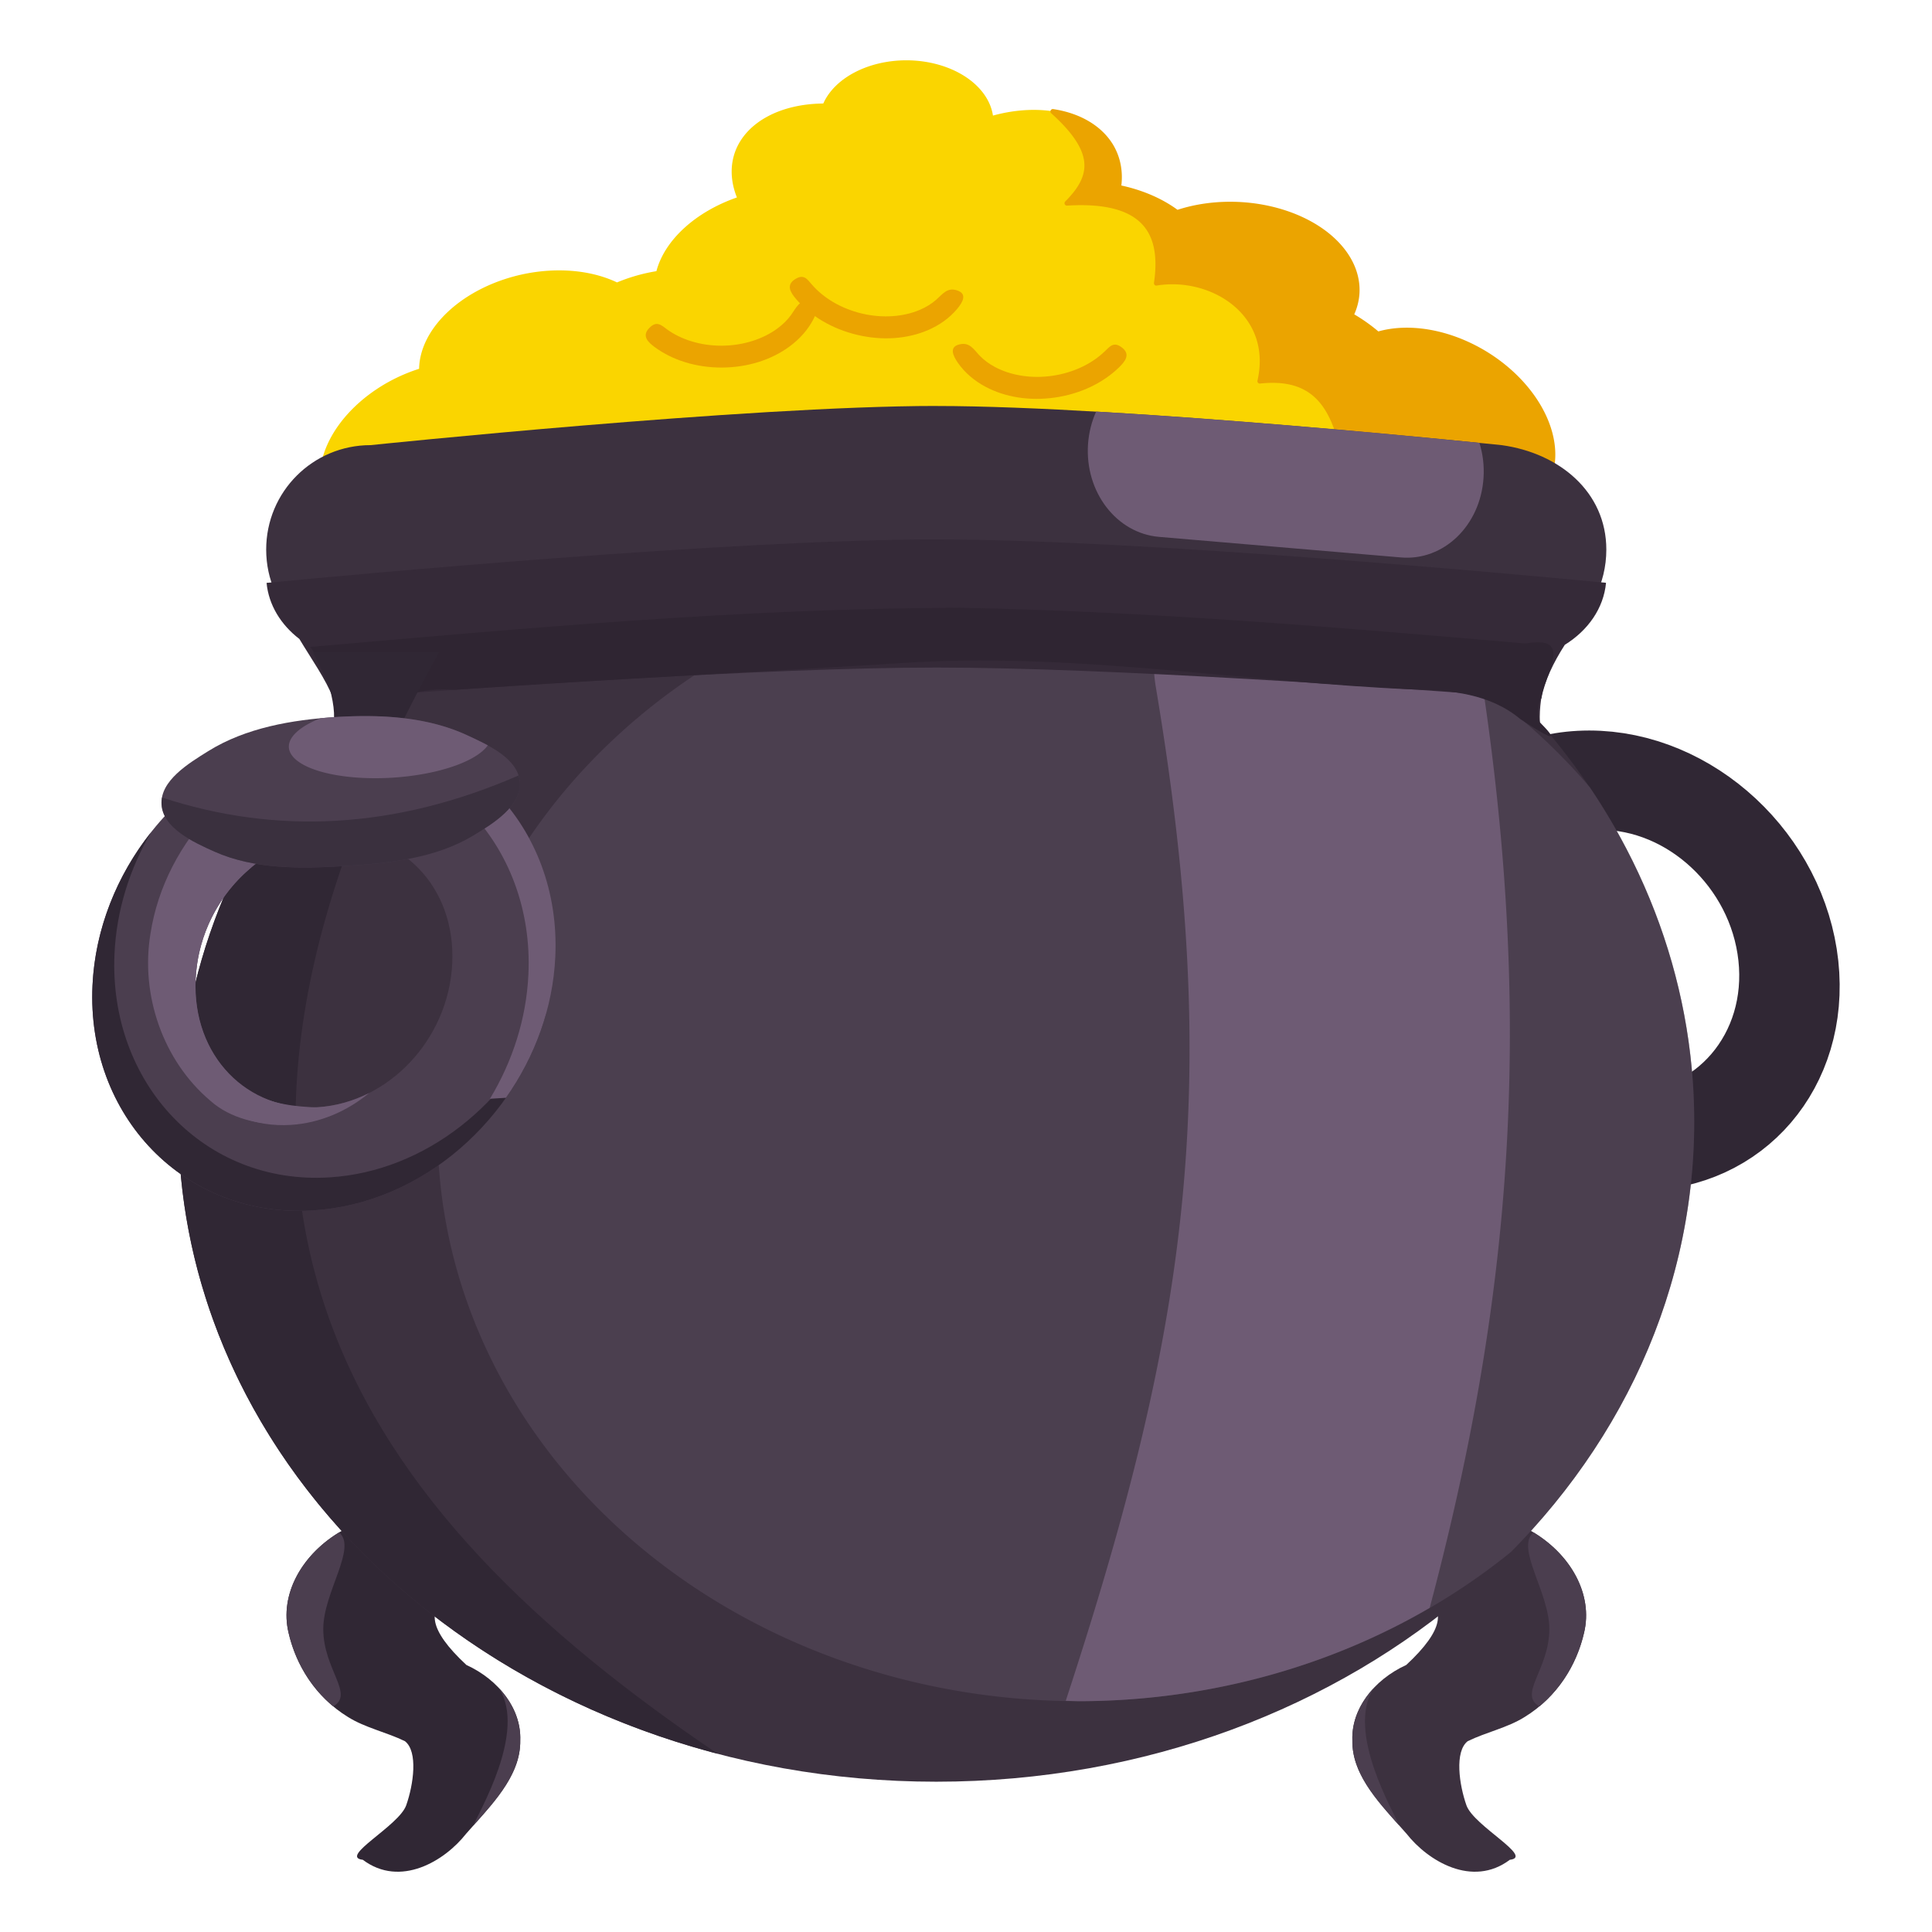 <?xml version="1.0" encoding="UTF-8" standalone="no"?>
<!-- Created with Inkscape (http://www.inkscape.org/) -->

<svg
   width="170"
   height="170"
   viewBox="0 0 44.979 44.979"
   version="1.1"
   id="svg5"
   xml:space="preserve"
   inkscape:version="1.2 (dc2aedaf03, 2022-05-15)"
   sodipodi:docname="potogold2.svg"
   xmlns:inkscape="http://www.inkscape.org/namespaces/inkscape"
   xmlns:sodipodi="http://sodipodi.sourceforge.net/DTD/sodipodi-0.dtd"
   xmlns="http://www.w3.org/2000/svg"
   xmlns:svg="http://www.w3.org/2000/svg"><sodipodi:namedview
     id="namedview7"
     pagecolor="#505050"
     bordercolor="#ffffff"
     borderopacity="1"
     inkscape:showpageshadow="0"
     inkscape:pageopacity="0"
     inkscape:pagecheckerboard="1"
     inkscape:deskcolor="#505050"
     inkscape:document-units="mm"
     showgrid="false"
     inkscape:zoom="1.6048167"
     inkscape:cx="14.954979"
     inkscape:cy="112.16234"
     inkscape:window-width="1366"
     inkscape:window-height="705"
     inkscape:window-x="-8"
     inkscape:window-y="-8"
     inkscape:window-maximized="1"
     inkscape:current-layer="layer1" /><defs
     id="defs2"><inkscape:path-effect
       effect="mirror_symmetry"
       start_point="22.49,0"
       end_point="22.49,44.979"
       center_point="22.49,22.49"
       id="path-effect33063"
       is_visible="true"
       lpeversion="1.2"
       lpesatellites=""
       mode="vertical"
       discard_orig_path="false"
       fuse_paths="false"
       oposite_fuse="false"
       split_items="true"
       split_open="false"
       link_styles="false" /></defs><g
     inkscape:label="Layer 1"
     inkscape:groupmode="layer"
     id="layer1"><g
       id="g36641"
       transform="translate(-4.66,-4.093)"><g
         id="g33079"><path
           id="path33065"
           d="m 36.487,38.884 c 1.336,-0.082 2.723,0.212 3.81,0.846 0.922,0.528 1.459,1.474 1.241,2.378 -0.172,0.747 -0.62,1.491 -1.385,1.96 -0.398,0.25 -0.898,0.353 -1.324,0.562 -0.309,0.242 -0.198,1.013 -0.029,1.492 0.171,0.483 1.58,1.205 1.01,1.269 -0.871,0.655 -1.905,0.029 -2.403,-0.605 -0.571,-0.653 -1.277,-1.333 -1.262,-2.176 -0.027,-0.716 0.483,-1.402 1.254,-1.755 1.807,-1.678 -0.094,-1.83 -1.555,-1.87 -0.56,-0.304 -0.161,-0.56 -1.245,-0.341 -1.084,0.219 -0.277,-0.667 0.659,-1.348 0.327,-0.263 0.771,-0.399 1.229,-0.413 z"
           style="color:#000000;fill:#3c313f;fill-opacity:1;stroke-width:0.849;stroke-linecap:round;stroke-linejoin:round;paint-order:stroke fill markers" /><path
           id="path33067"
           d="m 40.362,39.77 c 0.881,0.535 1.389,1.456 1.176,2.338 -0.144,0.626 -0.483,1.251 -1.04,1.712 -0.5,-0.288 0.232,-0.858 0.232,-1.804 5.7e-5,-0.851 -0.796,-1.892 -0.368,-2.246 z"
           style="fill:#4b3e4f;fill-opacity:1;fill-rule:evenodd;stroke-width:0.265" /><path
           id="path33069"
           d="m 36.639,43.396 c -0.654,1.018 0.486,2.906 0.594,3.195 -0.531,-0.594 -1.102,-1.221 -1.089,-1.98 -0.017,-0.44 0.17,-0.868 0.495,-1.215 z"
           style="fill:#4b3e4f;fill-opacity:1;fill-rule:evenodd;stroke-width:0.265" /></g><g
         id="g33053"
         class="UnoptimicedTransforms"><path
           style="color:#000000;fill:#302734;stroke-width:0.849;stroke-linecap:round;stroke-linejoin:round;paint-order:stroke fill markers"
           d="m 16.43,38.884 c -1.336,-0.082 -2.723,0.212 -3.81,0.846 -0.922,0.528 -1.459,1.474 -1.241,2.378 0.172,0.747 0.62,1.491 1.385,1.96 0.398,0.25 0.898,0.353 1.324,0.562 0.309,0.242 0.198,1.013 0.029,1.492 -0.171,0.483 -1.58,1.205 -1.01,1.269 0.871,0.655 1.905,0.029 2.403,-0.605 0.571,-0.653 1.277,-1.333 1.262,-2.176 0.027,-0.716 -0.483,-1.402 -1.254,-1.755 -1.807,-1.678 0.094,-1.83 1.555,-1.87 0.56,-0.304 0.161,-0.56 1.245,-0.341 1.084,0.219 0.277,-0.667 -0.659,-1.348 -0.327,-0.263 -0.771,-0.399 -1.229,-0.413 z"
           id="path28305"
           sodipodi:nodetypes="cccccaccccccccc" /><path
           id="path32041"
           style="fill:#4b3e4f;fill-opacity:1;fill-rule:evenodd;stroke-width:0.265"
           d="m 12.554,39.77 c -0.881,0.535 -1.389,1.456 -1.176,2.338 0.144,0.626 0.483,1.251 1.04,1.712 0.5,-0.288 -0.232,-0.858 -0.232,-1.804 -5.7e-5,-0.851 0.796,-1.892 0.368,-2.246 z"
           sodipodi:nodetypes="ccccc" /><path
           id="path32046"
           style="fill:#4b3e4f;fill-opacity:1;fill-rule:evenodd;stroke-width:0.265"
           d="m 26.783,37.826 c 0.891,0.818 0.269,2.934 0.238,3.241 0.362,-0.71 0.755,-1.461 0.549,-2.192 -0.096,-0.43 -0.385,-0.796 -0.787,-1.049 z"
           transform="rotate(14.74)"
           sodipodi:nodetypes="cccc" /></g><path
         id="ellipse10847"
         style="fill:#fad500;fill-opacity:1;fill-rule:evenodd;stroke-width:0.189"
         d="m 25.76,5.497 a 2.029,1.44 0 0 0 -1.933,1.006 2.84,1.937 17.452 0 0 -2.037,1.082 2.84,1.937 17.452 0 0 0.026,1.105 1.938,2.838 77.35 0 0 -1.874,1.716 1.938,2.838 77.35 0 0 -0.397,0.085 1.938,2.838 77.35 0 0 -0.52,0.177 1.938,2.838 77.35 0 0 -2.392,-0.142 1.938,2.838 77.35 0 0 -2.216,2.153 1.963,2.803 64.891 0 0 -0.706,0.303 1.963,2.803 64.891 0 0 -1.385,3.008 1.963,2.803 64.891 0 0 3.514,0.312 1.963,2.803 64.891 0 0 0.058,-0.036 h 17.414 v -2.131 a 2.802,1.963 31.178 0 0 0.642,0.568 2.802,1.963 31.178 0 0 2.708,0.587 2.802,1.963 31.178 0 0 0.312,0.242 2.802,1.963 31.178 0 0 3.527,0.063 2.802,1.963 31.178 0 0 -1.058,-3.138 2.802,1.963 31.178 0 0 -2.708,-0.588 2.802,1.963 31.178 0 0 -0.312,-0.242 2.802,1.963 31.178 0 0 -0.308,-0.195 2.856,1.926 2.561 0 0 0.139,-0.535 A 2.856,1.926 2.561 0 0 33.483,8.85 2.856,1.926 2.561 0 0 32.064,9.04 2.856,1.926 2.561 0 0 30.704,8.456 1.959,2.808 66.666 0 0 30.53,7.498 1.959,2.808 66.666 0 0 27.777,6.784 2.029,1.44 0 0 0 25.76,5.497 Z" /><path
         id="rect16674"
         style="fill:#eba400;fill-opacity:1;stroke:#eba400;stroke-width:0.112;stroke-linecap:round;stroke-linejoin:round;stroke-dasharray:none;stroke-opacity:1;paint-order:stroke fill markers;stop-color:#000000"
         d="m 29.171,6.688 c 1.041,0.938 0.951,1.512 0.328,2.136 1.791,-0.111 2.26,0.66 2.082,1.862 1.276,-0.212 2.768,0.694 2.409,2.281 1.367,-0.15 1.723,0.711 1.955,1.697 l 0.766,0.665 a 2.802,1.963 31.178 0 0 0.264,0.205 2.802,1.963 31.178 0 0 3.527,0.063 2.802,1.963 31.178 0 0 -1.058,-3.138 2.802,1.963 31.178 0 0 -2.708,-0.588 2.802,1.963 31.178 0 0 -0.312,-0.242 2.802,1.963 31.178 0 0 -0.308,-0.195 2.856,1.926 2.561 0 0 0.139,-0.535 A 2.856,1.926 2.561 0 0 33.483,8.85 2.856,1.926 2.561 0 0 32.064,9.04 2.856,1.926 2.561 0 0 30.704,8.456 1.959,2.808 66.666 0 0 30.53,7.498 1.959,2.808 66.666 0 0 29.171,6.688 Z" /><ellipse
         style="fill:none;fill-rule:evenodd;stroke:#302734;stroke-width:2.325;stroke-dasharray:none;stroke-opacity:1"
         id="path24537"
         cx="-39.366"
         cy="26.617"
         rx="4.054"
         ry="4.227"
         transform="matrix(-1,0,0.108,0.994,0,0)" /><path
         id="path354"
         style="fill:#3c313f;fill-opacity:1;fill-rule:evenodd;stroke-width:0.247"
         d="m 26.458,13.544 c -4.4,0 -13.169,0.912 -13.169,0.912 -1.347,0 -2.432,1.085 -2.432,2.432 0,0.704 0.297,1.336 0.772,1.78 0.347,0.705 0.785,1.409 0.9,2.114 -2.406,2.695 -3.714,6.01 -3.717,9.424 -9.7e-5,8.487 7.9,15.367 17.645,15.367 9.745,-1.5e-5 17.646,-6.88 17.645,-15.367 -7.4e-5,-3.356 -1.262,-6.62 -3.592,-9.292 -0.03,-0.693 0.213,-1.387 0.579,-2.08 0.589,-0.443 0.968,-1.148 0.968,-1.945 0,-1.347 -1.097,-2.247 -2.432,-2.432 0,0 -8.769,-0.912 -13.169,-0.912 z"
         sodipodi:nodetypes="acscccccccsca" /><path
         id="path1702"
         style="fill:#584b5d;fill-opacity:0.539;fill-rule:evenodd;stroke-width:0.34"
         d="m 29.774,17.165 a 14.925,13.267 0 0 0 -14.925,13.266 14.925,13.267 0 0 0 14.925,13.267 14.925,13.267 0 0 0 10.063,-3.474 c 2.659,-2.69 4.267,-6.192 4.267,-10.02 -6.1e-5,-2.745 -0.845,-5.428 -2.427,-7.777 A 14.925,13.267 0 0 0 29.774,17.165 Z" /><path
         id="path6625"
         style="color:#000000;fill:#6e5b74;stroke-linecap:round;stroke-linejoin:round;paint-order:stroke fill markers"
         d="m 32.181,17.346 a 3.76,3.76 0 0 0 -0.611,2.75 c 1.567,9.333 0.742,14.928 -2.098,23.593 a 14.925,13.267 0 0 0 0.302,0.01 14.925,13.267 0 0 0 8.171,-2.174 c 1.862,-7.006 2.433,-13.361 1.246,-21.375 a 14.925,13.267 0 0 0 -7.009,-2.804 z" /><path
         id="path1075"
         style="fill:#352a38;fill-opacity:1;stroke-width:0.225;stroke-linecap:round;stroke-linejoin:round;paint-order:stroke fill markers;stop-color:#000000"
         d="m 26.47,16.651 c -4.794,0 -13.688,0.828 -15.604,1.012 0.049,0.515 0.332,0.974 0.764,1.306 0.277,0.463 0.609,0.925 0.791,1.388 3.322,-0.251 10.096,-0.723 14.049,-0.723 3.962,0 10.76,0.475 14.074,0.725 0.077,-0.418 0.278,-0.836 0.546,-1.254 0.542,-0.335 0.905,-0.853 0.96,-1.444 -2,-0.192 -10.82,-1.009 -15.58,-1.009 z" /><path
         id="path4640"
         style="fill:#2f2532;fill-opacity:1;stroke-width:0.205;stroke-linecap:round;stroke-linejoin:round;paint-order:stroke fill markers;stop-color:#000000"
         d="m 27.008,18.242 c -5.056,0.013 -10.096,0.474 -15.129,0.913 0.441,0.531 0.727,1.786 0.449,1.946 0.911,-0.478 1.83,-1.047 2.908,-0.948 3.589,-0.248 7.183,-0.42 10.774,-0.645 3.867,-0.203 7.7,0.472 11.555,0.636 0.881,0.016 1.784,0.101 2.491,0.691 0.374,0.245 1.095,0.713 0.455,0.077 -0.254,-0.769 1.056,-2.074 -0.341,-1.838 -4.379,-0.377 -8.765,-0.749 -13.162,-0.832 z" /><path
         id="rect5688"
         style="fill:#6e5b74;fill-opacity:1;stroke-width:0.239;stroke-linecap:round;stroke-linejoin:round;paint-order:stroke fill markers;stop-color:#000000"
         d="m 30.179,13.676 c -0.104,0.23 -0.17,0.487 -0.189,0.762 -0.074,1.11 0.664,2.07 1.654,2.154 l 5.634,0.479 c 0.99,0.084 1.847,-0.741 1.92,-1.851 0.019,-0.287 -0.016,-0.563 -0.096,-0.817 -0.998,-0.101 -5.079,-0.506 -8.923,-0.728 z" /><path
         id="rect7613"
         style="fill:#302734;fill-opacity:1;stroke-width:7.52;stroke-linecap:round;stroke-linejoin:round;paint-order:stroke fill markers;stop-color:#000000"
         d="m 11.942,19.277 c 0.26,0.501 0.505,1.003 0.587,1.504 -2.406,2.695 -3.714,6.01 -3.717,9.424 -7.94e-5,6.946 5.292,12.814 12.555,14.717 C 13.057,39.309 7.736,32.115 14.883,19.277 Z"
         sodipodi:nodetypes="cccccc" /><path
         style="color:#000000;fill:#eba400;fill-rule:evenodd;stroke-width:0.98;-inkscape-stroke:none"
         d="m 23.562,10.718 c 0.259,0.302 0.67,0.558 1.166,0.675 0.496,0.117 0.977,0.071 1.343,-0.085 0.147,-0.062 0.273,-0.14 0.378,-0.231 0.156,-0.136 0.263,-0.302 0.497,-0.222 0.234,0.079 0.133,0.268 -0.002,0.429 -0.179,0.215 -0.418,0.383 -0.688,0.498 -0.473,0.201 -1.048,0.247 -1.636,0.108 -0.587,-0.139 -1.086,-0.438 -1.423,-0.831 -0.132,-0.154 -0.241,-0.325 -0.033,-0.462 0.208,-0.137 0.289,-0.005 0.397,0.121 z"
         id="path16620"
         sodipodi:nodetypes="sssscsscscs" /><path
         style="color:#000000;fill:#eba400;fill-rule:evenodd;stroke-width:0.98;-inkscape-stroke:none"
         d="m 30.379,12.273 c -0.285,0.278 -0.717,0.496 -1.221,0.569 -0.504,0.073 -0.98,-0.016 -1.331,-0.203 -0.141,-0.075 -0.26,-0.164 -0.356,-0.263 -0.144,-0.149 -0.235,-0.324 -0.475,-0.265 -0.24,0.058 -0.156,0.255 -0.036,0.428 0.16,0.23 0.383,0.419 0.641,0.557 0.453,0.242 1.022,0.338 1.62,0.252 0.597,-0.086 1.12,-0.341 1.491,-0.702 0.146,-0.142 0.268,-0.303 0.074,-0.457 -0.195,-0.155 -0.287,-0.031 -0.407,0.085 z"
         id="path16618"
         sodipodi:nodetypes="sssscsscscs" /><path
         style="color:#000000;fill:#eba400;fill-rule:evenodd;stroke-width:0.98;-inkscape-stroke:none"
         d="m 20.185,11.758 c 0.318,0.233 0.774,0.386 1.282,0.383 0.508,-0.003 0.967,-0.161 1.29,-0.399 0.129,-0.095 0.236,-0.201 0.318,-0.314 0.123,-0.17 0.191,-0.356 0.436,-0.334 0.245,0.022 0.188,0.229 0.092,0.419 -0.128,0.252 -0.324,0.472 -0.562,0.647 -0.417,0.307 -0.968,0.487 -1.57,0.49 -0.602,0.003 -1.153,-0.171 -1.567,-0.475 -0.162,-0.119 -0.305,-0.26 -0.132,-0.442 0.173,-0.182 0.28,-0.073 0.413,0.024 z"
         id="path14437"
         sodipodi:nodetypes="sssscsscscs" /><g
         id="g26805"
         transform="matrix(1.117,-0.069,0.069,1.117,-3.252,-2.762)"
         inkscape:transform-center-x="0.87831502"
         inkscape:transform-center-y="3.4050589"><path
           style="color:#000000;fill:#4b3e4f;fill-rule:evenodd"
           d="m 15.107,22.311 c -2.676,0 -4.824,2.267 -4.824,4.982 0,2.716 2.148,4.984 4.824,4.984 2.676,0 4.822,-2.269 4.822,-4.984 0,-2.716 -2.146,-4.982 -4.822,-4.982 z m 0,2.15 c 1.464,0 2.674,1.231 2.674,2.832 0,1.601 -1.209,2.834 -2.674,2.834 -1.464,0 -2.674,-1.233 -2.674,-2.834 0,-1.601 1.209,-2.832 2.674,-2.832 z"
           id="ellipse25265"
           transform="matrix(1,0,-0.108,0.994,0,0)" /><path
           id="path26364"
           style="color:#000000;fill:#6e5b74;fill-opacity:1;fill-rule:evenodd;stroke-width:0.913"
           d="m 12.689,22.279 c -1.933,0.38 -3.66,1.9 -4.084,3.852 -0.288,1.255 0.094,2.648 1.029,3.543 0.8,0.809 2.354,0.625 2.427,0.357 0.106,-0.166 -1.362,0.073 -2.053,-0.941 -0.799,-0.99 -0.673,-2.485 0.052,-3.478 0.502,-0.706 1.304,-1.212 2.175,-1.285 0.184,-0.121 0.541,-0.083 0.454,-0.379 l -2e-6,-1.669 z"
           sodipodi:nodetypes="sccccccccs" /><path
           id="path26730"
           style="color:#000000;fill:#302734;fill-opacity:1;fill-rule:evenodd"
           d="m 11.362,24.163 c -0.675,0.86 -1.079,1.953 -1.079,3.13 0,2.716 2.148,4.984 4.824,4.984 2.288,0 4.188,-1.658 4.691,-3.836 -0.676,1.838 -2.372,3.167 -4.376,3.167 -2.607,0 -4.705,-2.25 -4.71,-4.942 -0.002,-0.908 0.235,-1.765 0.649,-2.503 z"
           transform="matrix(1,0,-0.108,0.994,0,0)" /><path
           id="path26725"
           style="color:#000000;fill:#6e5b74;fill-opacity:1;fill-rule:evenodd"
           d="m 15.108,22.311 c -1.009,0 -1.944,0.323 -2.716,0.87 0.651,-0.342 1.388,-0.536 2.17,-0.536 2.676,0 4.822,2.267 4.822,4.982 0,0.925 -0.249,1.797 -0.683,2.546 h 0.334 c 0.564,-0.818 0.894,-1.814 0.894,-2.88 0,-2.716 -2.146,-4.982 -4.822,-4.982 z m -1.613,2.717 c -0.941,0.429 -1.607,1.412 -1.607,2.6 0,1.601 1.209,2.834 2.674,2.834 0.602,0 1.161,-0.209 1.61,-0.566 -0.327,0.149 -0.687,0.231 -1.065,0.231 -1.464,0 -2.674,-1.232 -2.674,-2.834 0,-0.942 0.419,-1.756 1.062,-2.266 z"
           transform="matrix(1,0,-0.108,0.994,0,0)" /><path
           id="rect24325"
           style="opacity:1;fill:#4b3e4f;fill-opacity:1;stroke-width:1.302;stroke-linecap:round;stroke-linejoin:round;paint-order:stroke fill markers;stop-color:#000000"
           d="m 10.04,22.412 c 0.808,-0.436 1.779,-0.543 2.695,-0.543 0.916,0 1.887,0.108 2.695,0.543 0.432,0.233 1.039,0.554 1.039,1.048 0,0.494 -0.604,0.821 -1.039,1.048 -0.809,0.422 -1.783,0.466 -2.695,0.466 -0.911,0 -1.885,-0.043 -2.695,-0.466 -0.435,-0.227 -1.039,-0.554 -1.039,-1.048 0,-0.494 0.607,-0.815 1.039,-1.048 z"
           sodipodi:nodetypes="aaaaaaaaa" /><path
           id="rect26719"
           style="opacity:1;fill:#302734;fill-opacity:0.618;stroke-width:3.165;stroke-linecap:round;stroke-linejoin:round;paint-order:stroke fill markers;stop-color:#000000"
           d="m 9.019,23.316 c -0.011,0.046 -0.018,0.094 -0.018,0.144 -10e-8,0.494 0.605,0.82 1.04,1.047 0.809,0.422 1.783,0.466 2.694,0.466 0.911,0 1.886,-0.044 2.695,-0.466 0.435,-0.227 1.039,-0.554 1.039,-1.047 0,-0.049 -0.006,-0.098 -0.018,-0.144 -2.648,0.964 -5.118,0.92 -7.433,0 z"
           sodipodi:nodetypes="cssssscc" /><path
           id="path26790"
           style="fill:#6e5b74;fill-opacity:1;fill-rule:evenodd;stroke-width:0.265"
           d="m 12.735,21.868 c -0.106,0 -0.214,0.002 -0.321,0.005 a 2.109,0.762 0 0 0 -0.696,0.565 2.109,0.762 0 0 0 2.109,0.762 2.109,0.762 0 0 0 2.024,-0.549 c -0.142,-0.089 -0.289,-0.168 -0.421,-0.239 -0.808,-0.436 -1.779,-0.544 -2.695,-0.544 z" /></g></g></g></svg>
